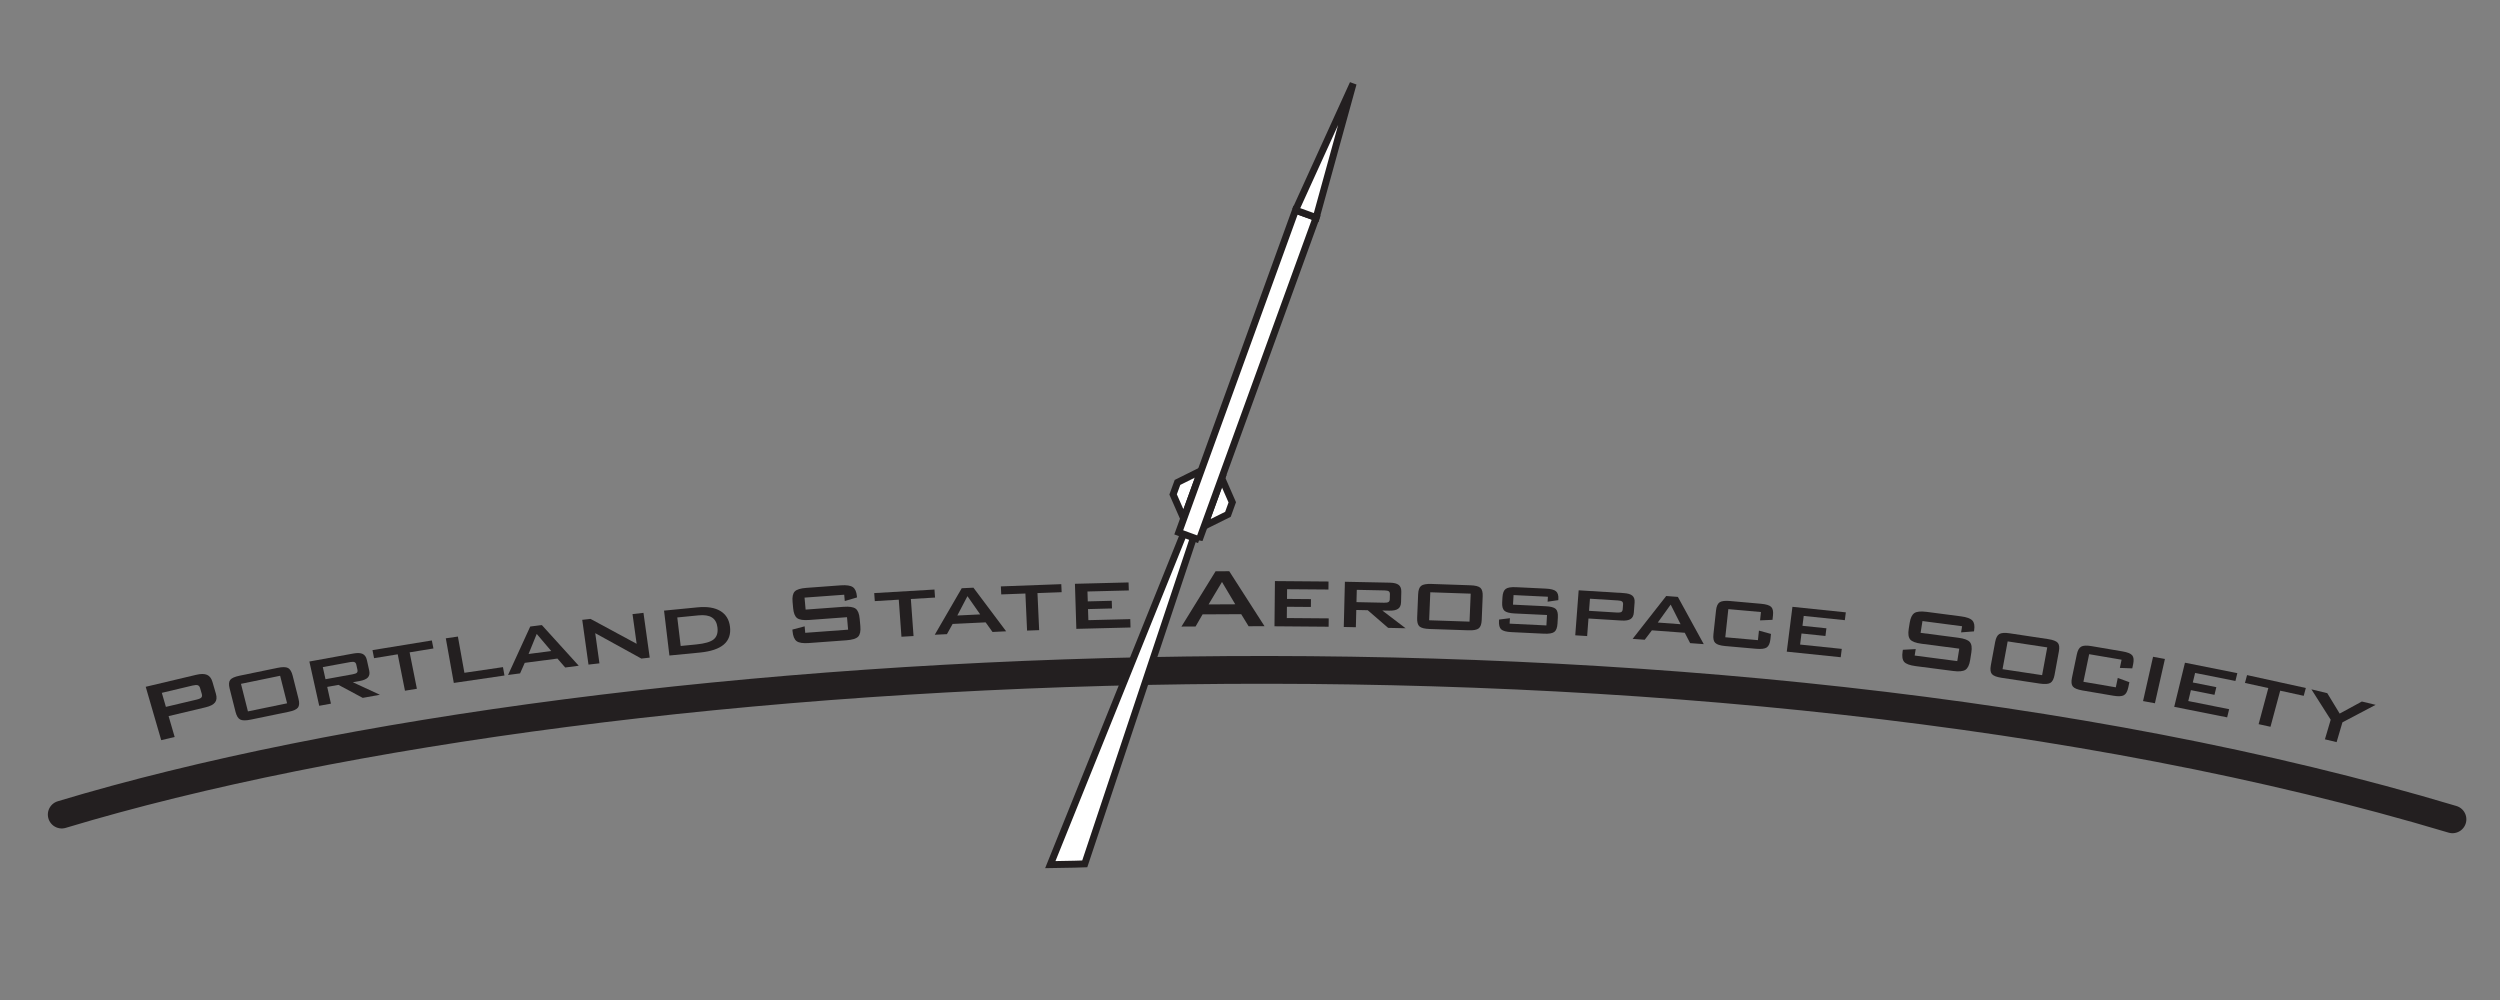 <?xml version="1.0" encoding="UTF-8" standalone="no"?>
<!-- Created with Inkscape (http://www.inkscape.org/) -->

<svg
   xmlns:dc="http://purl.org/dc/elements/1.1/"
   xmlns:cc="http://creativecommons.org/ns#"
   xmlns:rdf="http://www.w3.org/1999/02/22-rdf-syntax-ns#"
   xmlns:svg="http://www.w3.org/2000/svg"
   xmlns="http://www.w3.org/2000/svg"
   xmlns:sodipodi="http://sodipodi.sourceforge.net/DTD/sodipodi-0.dtd"
   xmlns:inkscape="http://www.inkscape.org/namespaces/inkscape"
   width="450"
   height="180"
   id="svg2"
   version="1.1"
   inkscape:version="0.48.3.1 r9886">
  <rect width="100%" height="100%" fill="#808080" stroke="none"/>
  <defs
     id="defs4">
    <clipPath
       id="clipPath3037"
       clipPathUnits="userSpaceOnUse">
      <path
         id="path3039"
         d="m 254,-144.1 c 0,0 -252,0 -252,0 C 2,-144.1 2,0 2,0 c 0,0 252,0 252,0 0,0 0,-144.1 0,-144.1 z"
         inkscape:connector-curvature="0" />
    </clipPath>
  </defs>
  <sodipodi:namedview
     id="base"
     pagecolor="#ffffff"
     bordercolor="#666666"
     borderopacity="1.0"
     inkscape:pageopacity="0.0"
     inkscape:pageshadow="2"
     inkscape:zoom="1.0429825"
     inkscape:cx="281.56854"
     inkscape:cy="165.61817"
     inkscape:document-units="in"
     inkscape:current-layer="layer1"
     showgrid="false"
     units="in"
     borderlayer="true"
     inkscape:showpageshadow="false"
     inkscape:window-width="1280"
     inkscape:window-height="749"
     inkscape:window-x="0"
     inkscape:window-y="27"
     inkscape:window-maximized="1" />
  <g
     inkscape:label="Layer 1"
     inkscape:groupmode="layer"
     id="layer1"
     transform="translate(0,-872.36)">
    <path
       inkscape:connector-curvature="0"
       d="M 11.112,1018.982 C 111.333,988.764 307.516,979.705 441.445,1019.836"
       style="fill:none;stroke:#231f20;stroke-width:5;stroke-linecap:round;stroke-linejoin:miter;stroke-miterlimit:4;stroke-opacity:1;stroke-dasharray:none"
       id="path3041" />
    <path
       inkscape:connector-curvature="0"
       d="m 189.051,1027.997 c 3.397,-0.033 6.204,-0.14 6.204,-0.14 0,0 29.441,-88.314 29.441,-88.314 0,0 -35.645,88.454 -35.645,88.454 z"
       style="fill:#ffffff;fill-opacity:1;fill-rule:nonzero;stroke:none"
       id="path3043" />
    <path
       inkscape:connector-curvature="0"
       d="m 189.051,1027.997 c 3.397,-0.033 6.204,-0.14 6.204,-0.14 0,0 29.441,-88.314 29.441,-88.314 0,0 -35.645,88.454 -35.645,88.454 z"
       style="fill:none;stroke:#231f20;stroke-width:1.25;stroke-linecap:butt;stroke-linejoin:miter;stroke-miterlimit:4;stroke-opacity:1;stroke-dasharray:none"
       id="path3045" />
    <path
       inkscape:connector-curvature="0"
       d="m 34.688,995.751 c 0,0 -5.559,1.321 -5.559,1.321 0,0 0.733,2.525 0.733,2.525 0,0 5.56,-1.317 5.56,-1.317 0.429,-0.103 0.706,-0.232 0.831,-0.38 0.125,-0.147 0.148,-0.363 0.064,-0.644 0,0 -0.296,-1.021 -0.296,-1.021 -0.079,-0.277 -0.215,-0.45 -0.405,-0.524 -0.19,-0.077 -0.499,-0.06 -0.928,0.04 z m -5.667,9.841 c 0,0 -2.793,-9.609 -2.793,-9.609 0,0 9.072,-2.153 9.072,-2.153 0.846,-0.203 1.501,-0.2 1.964,0 0.465,0.205 0.793,0.632 0.982,1.286 0,0 0.619,2.128 0.619,2.128 0.189,0.654 0.137,1.171 -0.157,1.554 -0.293,0.384 -0.861,0.68 -1.707,0.88 0,0 -6.654,1.583 -6.654,1.583 0,0 1.091,3.756 1.091,3.756 0,0 -2.416,0.574 -2.416,0.574 z"
       style="fill:#231f20;fill-opacity:1;fill-rule:nonzero;stroke:none"
       id="path3047" />
    <path
       inkscape:connector-curvature="0"
       d="m 44.628,1000.411 c 0,0 7.048,-1.454 7.048,-1.454 0,0 -1.252,-4.958 -1.252,-4.958 0,0 -7.048,1.452 -7.048,1.452 0,0 1.252,4.96 1.252,4.96 z m -3.292,-4.102 c -0.18,-0.715 -0.148,-1.237 0.097,-1.563 0.247,-0.325 0.819,-0.58 1.721,-0.767 0,0 6.764,-1.396 6.764,-1.396 0.908,-0.19 1.549,-0.183 1.923,0.015 0.374,0.198 0.652,0.657 0.833,1.369 0,0 1.058,4.187 1.058,4.187 0.181,0.726 0.147,1.246 -0.102,1.576 -0.249,0.32 -0.82,0.58 -1.715,0.764 0,0 -6.763,1.396 -6.763,1.396 -0.903,0.187 -1.541,0.185 -1.919,-0.017 -0.378,-0.195 -0.655,-0.655 -0.839,-1.377 0,0 -1.057,-4.188 -1.057,-4.188 z"
       style="fill:#231f20;fill-opacity:1;fill-rule:nonzero;stroke:none"
       id="path3049" />
    <path
       inkscape:connector-curvature="0"
       d="m 63.015,991.542 c 0,0 -4.91,0.894 -4.91,0.894 0,0 0.485,2.183 0.485,2.183 0,0 4.911,-0.891 4.911,-0.891 0.373,-0.068 0.62,-0.163 0.736,-0.283 0.118,-0.125 0.151,-0.302 0.1,-0.532 0,0 -0.203,-0.911 -0.203,-0.911 -0.052,-0.23 -0.158,-0.38 -0.318,-0.454 -0.16,-0.072 -0.428,-0.075 -0.802,-0.01 z m -5.557,7.861 c 0,0 -1.772,-7.97 -1.772,-7.97 0,0 7.937,-1.442 7.937,-1.442 0.728,-0.132 1.282,-0.107 1.662,0.08 0.381,0.183 0.632,0.554 0.755,1.101 0,0 0.413,1.859 0.413,1.859 0.121,0.542 0.046,0.967 -0.228,1.266 -0.272,0.302 -0.771,0.517 -1.499,0.65 0,0 -1.212,0.217 -1.212,0.217 0,0 4.867,2.255 4.867,2.255 0,0 -3.087,0.56 -3.087,0.56 0,0 -4.368,-2.341 -4.368,-2.341 0,0 -2.027,0.365 -2.027,0.365 0,0 0.67,3.015 0.67,3.015 0,0 -2.11,0.385 -2.11,0.385 z"
       style="fill:#231f20;fill-opacity:1;fill-rule:nonzero;stroke:none"
       id="path3051" />
    <path
       inkscape:connector-curvature="0"
       d="m 73.732,989.784 c 0,0 1.308,6.554 1.308,6.554 0,0 -2.145,0.35 -2.145,0.35 0,0 -1.307,-6.554 -1.307,-6.554 0,0 -4.255,0.697 -4.255,0.697 0,0 -0.286,-1.448 -0.286,-1.448 0,0 10.685,-1.744 10.685,-1.744 0,0 0.288,1.444 0.288,1.444 0,0 -4.288,0.7 -4.288,0.7 z"
       style="fill:#231f20;fill-opacity:1;fill-rule:nonzero;stroke:none"
       id="path3053" />
    <path
       inkscape:connector-curvature="0"
       d="m 81.685,995.288 c 0,0 -1.441,-8.031 -1.441,-8.031 0,0 2.177,-0.317 2.177,-0.317 0,0 1.171,6.522 1.171,6.522 0,0 6.941,-1.019 6.941,-1.019 0,0 0.272,1.508 0.272,1.508 0,0 -9.12,1.337 -9.12,1.337 z"
       style="fill:#231f20;fill-opacity:1;fill-rule:nonzero;stroke:none"
       id="path3055" />
    <path
       inkscape:connector-curvature="0"
       d="m 95.143,990.075 c 0,0 4.077,-0.534 4.077,-0.534 0,0 -2.609,-3.074 -2.609,-3.074 0,0 -1.468,3.607 -1.468,3.607 z m -3.694,3.781 c 0,0 3.994,-8.72 3.994,-8.72 0,0 2.085,-0.27 2.085,-0.27 0,0 6.645,7.324 6.645,7.324 0,0 -2.435,0.322 -2.435,0.322 0,0 -1.397,-1.609 -1.397,-1.609 0,0 -5.886,0.77 -5.886,0.77 0,0 -0.84,1.898 -0.84,1.898 0,0 -2.165,0.285 -2.165,0.285 z"
       style="fill:#231f20;fill-opacity:1;fill-rule:nonzero;stroke:none"
       id="path3057" />
    <path
       inkscape:connector-curvature="0"
       d="m 105.927,991.986 c 0,0 -1.125,-8.058 -1.125,-8.058 0,0 1.492,-0.168 1.492,-0.168 0,0 8.303,4.486 8.303,4.486 0,0 -0.745,-5.348 -0.745,-5.348 0,0 1.972,-0.227 1.972,-0.227 0,0 1.124,8.06 1.124,8.06 0,0 -1.503,0.172 -1.503,0.172 0,0 -8.303,-4.574 -8.303,-4.574 0,0 0.759,5.433 0.759,5.433 0,0 -1.973,0.225 -1.973,0.225 z"
       style="fill:#231f20;fill-opacity:1;fill-rule:nonzero;stroke:none"
       id="path3059" />
    <path
       inkscape:connector-curvature="0"
       d="m 122.523,988.634 c 0,0 2.805,-0.274 2.805,-0.274 1.532,-0.15 2.581,-0.457 3.144,-0.922 0.562,-0.465 0.787,-1.177 0.672,-2.136 -0.1,-0.837 -0.429,-1.438 -0.986,-1.791 -0.556,-0.36 -1.362,-0.49 -2.414,-0.387 0,0 -3.834,0.377 -3.834,0.377 0,0 0.613,5.133 0.613,5.133 z m -2.03,1.721 c 0,0 -0.966,-8.083 -0.966,-8.083 0,0 6.025,-0.589 6.025,-0.589 1.727,-0.17 3.094,0.047 4.103,0.65 1.008,0.604 1.591,1.549 1.744,2.838 0.163,1.357 -0.207,2.425 -1.106,3.197 -0.9,0.775 -2.341,1.262 -4.322,1.454 0,0 -5.479,0.532 -5.479,0.532 z"
       style="fill:#231f20;fill-opacity:1;fill-rule:nonzero;stroke:none"
       id="path3061" />
    <path
       inkscape:connector-curvature="0"
       d="m 151.96,979.41 c 0,0 -7.142,0.522 -7.142,0.522 0,0 0.194,2.155 0.194,2.155 0,0 6.801,-0.499 6.801,-0.499 1.062,-0.08 1.798,0.033 2.202,0.332 0.402,0.302 0.645,0.901 0.725,1.794 0,0 0.122,1.347 0.122,1.347 0.08,0.904 -0.052,1.534 -0.396,1.894 -0.344,0.362 -1.05,0.577 -2.114,0.657 0,0 -6.739,0.494 -6.739,0.494 -1.076,0.078 -1.817,-0.033 -2.225,-0.339 -0.409,-0.305 -0.653,-0.909 -0.734,-1.813 0,0 -0.024,-0.27 -0.024,-0.27 0,0 2.206,-0.584 2.206,-0.584 0,0 0.104,1.167 0.104,1.167 0,0 7.718,-0.567 7.718,-0.567 0,0 -0.198,-2.245 -0.198,-2.245 0,0 -6.792,0.5 -6.792,0.5 -1.058,0.077 -1.785,-0.033 -2.185,-0.337 -0.401,-0.304 -0.64,-0.904 -0.72,-1.801 0,0 -0.099,-1.107 -0.099,-1.107 -0.081,-0.897 0.048,-1.524 0.389,-1.883 0.341,-0.355 1.039,-0.575 2.096,-0.652 0,0 6.19,-0.457 6.19,-0.457 1.026,-0.072 1.749,0.032 2.166,0.322 0.419,0.288 0.664,0.839 0.737,1.649 0,0 0.018,0.207 0.018,0.207 0,0 -2.2,0.649 -2.2,0.649 0,0 -0.102,-1.137 -0.102,-1.137 z"
       style="fill:#231f20;fill-opacity:1;fill-rule:nonzero;stroke:none"
       id="path3063" />
    <path
       inkscape:connector-curvature="0"
       d="m 163.954,980.176 c 0,0 0.483,6.671 0.483,6.671 0,0 -2.176,0.127 -2.176,0.127 0,0 -0.481,-6.672 -0.481,-6.672 0,0 -4.317,0.258 -4.317,0.258 0,0 -0.104,-1.444 -0.104,-1.444 0,0 10.846,-0.64 10.846,-0.64 0,0 0.103,1.444 0.103,1.444 0,0 -4.353,0.257 -4.353,0.257 z"
       style="fill:#231f20;fill-opacity:1;fill-rule:nonzero;stroke:none"
       id="path3065" />
    <path
       inkscape:connector-curvature="0"
       d="m 172.319,983.151 c 0,0 4.115,-0.198 4.115,-0.198 0,0 -2.292,-3.284 -2.292,-3.284 0,0 -1.823,3.482 -1.823,3.482 z m -4.062,3.464 c 0,0 4.854,-8.373 4.854,-8.373 0,0 2.105,-0.1 2.105,-0.1 0,0 5.892,7.853 5.892,7.853 0,0 -2.458,0.118 -2.458,0.118 0,0 -1.235,-1.729 -1.235,-1.729 0,0 -5.943,0.285 -5.943,0.285 0,0 -1.025,1.839 -1.025,1.839 0,0 -2.19,0.107 -2.19,0.107 z"
       style="fill:#231f20;fill-opacity:1;fill-rule:nonzero;stroke:none"
       id="path3067" />
    <path
       inkscape:connector-curvature="0"
       d="m 186.745,979.115 c 0,0 0.303,6.671 0.303,6.671 0,0 -2.175,0.08 -2.175,0.08 0,0 -0.301,-6.671 -0.301,-6.671 0,0 -4.351,0.16 -4.351,0.16 0,0 -0.066,-1.444 -0.066,-1.444 0,0 10.876,-0.402 10.876,-0.402 0,0 0.066,1.446 0.066,1.446 0,0 -4.351,0.16 -4.351,0.16 z"
       style="fill:#231f20;fill-opacity:1;fill-rule:nonzero;stroke:none"
       id="path3069" />
    <path
       inkscape:connector-curvature="0"
       d="m 193.741,985.555 c 0,0 -0.253,-8.113 -0.253,-8.113 0,0 9.652,-0.243 9.652,-0.243 0,0 0.047,1.442 0.047,1.442 0,0 -7.444,0.188 -7.444,0.188 0,0 0.058,1.781 0.058,1.781 0,0 4.316,-0.108 4.316,-0.108 0,0 0.042,1.381 0.042,1.381 0,0 -4.316,0.113 -4.316,0.113 0,0 0.065,1.995 0.065,1.995 0,0 7.543,-0.19 7.543,-0.19 0,0 0.045,1.508 0.045,1.508 0,0 -9.752,0.247 -9.752,0.247 z"
       style="fill:#231f20;fill-opacity:1;fill-rule:nonzero;stroke:none"
       id="path3071" />
    <path
       inkscape:connector-curvature="0"
       d="m 217.543,981.156 c 0,0 4.804,-0.023 4.804,-0.023 0,0 -2.388,-4.022 -2.388,-4.022 0,0 -2.416,4.046 -2.416,4.046 z m -4.882,3.987 c 0,0 6.144,-9.952 6.144,-9.952 0,0 2.46,-0.012 2.46,-0.012 0,0 6.345,9.892 6.345,9.892 0,0 -2.862,0.015 -2.862,0.015 0,0 -1.332,-2.175 -1.332,-2.175 0,0 -6.953,0.035 -6.953,0.035 0,0 -1.262,2.185 -1.262,2.185 0,0 -2.541,0.012 -2.541,0.012 z"
       style="fill:#231f20;fill-opacity:1;fill-rule:nonzero;stroke:none"
       id="path3073" />
    <path
       inkscape:connector-curvature="0"
       d="m 229.407,985.092 c 0,0 0.08,-8.138 0.08,-8.138 0,0 9.647,0.078 9.647,0.078 0,0 -0.014,1.443 -0.014,1.443 0,0 -7.443,-0.058 -7.443,-0.058 0,0 -0.017,1.749 -0.017,1.749 0,0 4.314,0.035 4.314,0.035 0,0 -0.014,1.412 -0.014,1.412 0,0 -4.314,-0.033 -4.314,-0.033 0,0 -0.02,2.028 -0.02,2.028 0,0 7.544,0.06 7.544,0.06 0,0 -0.018,1.504 -0.018,1.504 0,0 -9.747,-0.08 -9.747,-0.08 z"
       style="fill:#231f20;fill-opacity:1;fill-rule:nonzero;stroke:none"
       id="path3075" />
    <path
       inkscape:connector-curvature="0"
       d="m 249.207,978.635 c 0,0 -4.985,-0.103 -4.985,-0.103 0,0 -0.057,2.211 -0.057,2.211 0,0 4.988,0.107 4.988,0.107 0.377,0.007 0.639,-0.037 0.782,-0.135 0.142,-0.095 0.217,-0.258 0.225,-0.494 0,0 0.023,-0.919 0.023,-0.919 0.005,-0.233 -0.06,-0.404 -0.2,-0.504 -0.14,-0.1 -0.397,-0.155 -0.777,-0.163 z m -7.329,6.581 c 0,0 0.203,-8.14 0.203,-8.14 0,0 8.093,0.165 8.093,0.165 0.739,0.017 1.266,0.15 1.596,0.409 0.324,0.253 0.477,0.662 0.464,1.224 0,0 -0.045,1.879 -0.045,1.879 -0.017,0.554 -0.192,0.954 -0.529,1.187 -0.337,0.243 -0.875,0.354 -1.613,0.337 0,0 -1.232,-0.023 -1.232,-0.023 0,0 4.191,3.192 4.191,3.192 0,0 -3.139,-0.067 -3.139,-0.067 0,0 -3.679,-3.179 -3.679,-3.179 0,0 -2.058,-0.043 -2.058,-0.043 0,0 -0.077,3.105 -0.077,3.105 0,0 -2.176,-0.047 -2.176,-0.047 z"
       style="fill:#231f20;fill-opacity:1;fill-rule:nonzero;stroke:none"
       id="path3077" />
    <path
       inkscape:connector-curvature="0"
       d="m 257.247,984.009 c 0,0 7.268,0.245 7.268,0.245 0,0 0.21,-5.035 0.21,-5.035 0,0 -7.271,-0.248 -7.271,-0.248 0,0 -0.207,5.038 -0.207,5.038 z m -1.981,-4.691 c 0.032,-0.744 0.21,-1.244 0.539,-1.504 0.327,-0.26 0.947,-0.374 1.859,-0.344 0,0 6.977,0.24 6.977,0.24 0.924,0.03 1.533,0.19 1.836,0.467 0.302,0.283 0.437,0.794 0.404,1.534 0,0 -0.173,4.254 -0.173,4.254 -0.035,0.747 -0.213,1.252 -0.547,1.509 -0.33,0.26 -0.949,0.375 -1.856,0.34 0,0 -6.979,-0.235 -6.979,-0.235 -0.912,-0.032 -1.521,-0.187 -1.828,-0.469 -0.305,-0.279 -0.442,-0.794 -0.41,-1.543 0,0 0.178,-4.251 0.178,-4.251 z"
       style="fill:#231f20;fill-opacity:1;fill-rule:nonzero;stroke:none"
       id="path3079" />
    <path
       inkscape:connector-curvature="0"
       d="m 278.624,979.772 c 0,0 -6.182,-0.298 -6.182,-0.298 0,0 -0.102,1.721 -0.102,1.721 0,0 5.85,0.285 5.85,0.285 0.919,0.038 1.533,0.207 1.838,0.482 0.297,0.28 0.429,0.789 0.385,1.528 0,0 -0.065,1.126 -0.065,1.126 -0.045,0.744 -0.237,1.237 -0.577,1.494 -0.342,0.25 -0.967,0.357 -1.871,0.314 0,0 -5.83,-0.282 -5.83,-0.282 -0.922,-0.045 -1.541,-0.21 -1.851,-0.495 -0.309,-0.284 -0.444,-0.797 -0.399,-1.538 0,0 0.012,-0.23 0.012,-0.23 0,0 1.956,-0.245 1.956,-0.245 0,0 -0.057,0.982 -0.057,0.982 0,0 6.622,0.319 6.622,0.319 0,0 0.108,-1.876 0.108,-1.876 0,0 -5.832,-0.277 -5.832,-0.277 -0.917,-0.047 -1.534,-0.21 -1.839,-0.494 -0.309,-0.285 -0.442,-0.797 -0.399,-1.529 0,0 0.052,-0.909 0.052,-0.909 0.045,-0.732 0.235,-1.224 0.577,-1.481 0.34,-0.257 0.971,-0.362 1.889,-0.317 0,0 5.331,0.257 5.331,0.257 0.907,0.043 1.519,0.203 1.841,0.48 0.319,0.272 0.46,0.737 0.425,1.392 0,0 -0.015,0.202 -0.015,0.202 0,0 -1.923,0.28 -1.923,0.28 0,0 0.053,-0.891 0.053,-0.891 z"
       style="fill:#231f20;fill-opacity:1;fill-rule:nonzero;stroke:none"
       id="path3081" />
    <path
       inkscape:connector-curvature="0"
       d="m 291.205,980.439 c 0,0 -5.013,-0.31 -5.013,-0.31 0,0 -0.165,2.18 -0.165,2.18 0,0 5.015,0.309 5.015,0.309 0.377,0.022 0.645,-0.01 0.797,-0.102 0.147,-0.092 0.232,-0.262 0.25,-0.499 0,0 0.062,-0.857 0.062,-0.857 0.02,-0.238 -0.038,-0.414 -0.173,-0.524 -0.133,-0.108 -0.389,-0.173 -0.772,-0.197 z m -7.659,6.279 c 0,0 0.614,-8.103 0.614,-8.103 0,0 8.085,0.5 8.085,0.5 0.745,0.047 1.271,0.2 1.581,0.465 0.307,0.265 0.444,0.672 0.402,1.226 0,0 -0.138,1.818 -0.138,1.818 -0.042,0.554 -0.237,0.941 -0.587,1.164 -0.349,0.227 -0.892,0.314 -1.631,0.27 0,0 -5.948,-0.367 -5.948,-0.367 0,0 -0.238,3.162 -0.238,3.162 0,0 -2.138,-0.135 -2.138,-0.135 z"
       style="fill:#231f20;fill-opacity:1;fill-rule:nonzero;stroke:none"
       id="path3083" />
    <path
       inkscape:connector-curvature="0"
       d="m 298.401,984.415 c 0,0 4.102,0.304 4.102,0.304 0,0 -1.781,-3.532 -1.781,-3.532 0,0 -2.321,3.229 -2.321,3.229 z m -4.528,2.94 c 0,0 6.044,-7.713 6.044,-7.713 0,0 2.098,0.16 2.098,0.16 0,0 4.658,8.502 4.658,8.502 0,0 -2.45,-0.18 -2.45,-0.18 0,0 -0.964,-1.865 -0.964,-1.865 0,0 -5.918,-0.44 -5.918,-0.44 0,0 -1.291,1.698 -1.291,1.698 0,0 -2.176,-0.162 -2.176,-0.162 z"
       style="fill:#231f20;fill-opacity:1;fill-rule:nonzero;stroke:none"
       id="path3085" />
    <path
       inkscape:connector-curvature="0"
       d="m 316.973,982.524 c 0,0 -5.873,-0.52 -5.873,-0.52 0,0 -0.547,5.063 -0.547,5.063 0,0 5.875,0.52 5.875,0.52 0,0 0.182,-1.716 0.182,-1.716 0,0 2.166,0.597 2.166,0.597 0,0 -0.102,0.954 -0.102,0.954 -0.083,0.737 -0.3,1.232 -0.655,1.476 -0.352,0.245 -0.989,0.324 -1.908,0.245 0,0 -5.585,-0.495 -5.585,-0.495 -0.899,-0.083 -1.493,-0.27 -1.789,-0.569 -0.292,-0.298 -0.402,-0.822 -0.317,-1.567 0,0 0.465,-4.278 0.465,-4.278 0.078,-0.729 0.292,-1.217 0.642,-1.456 0.345,-0.238 0.972,-0.314 1.879,-0.235 0,0 5.587,0.497 5.587,0.497 0.921,0.083 1.531,0.27 1.824,0.567 0.293,0.292 0.397,0.805 0.32,1.534 0,0 -0.087,0.79 -0.087,0.79 0,0 -2.238,0.097 -2.238,0.097 0,0 0.16,-1.504 0.16,-1.504 z"
       style="fill:#231f20;fill-opacity:1;fill-rule:nonzero;stroke:none"
       id="path3087" />
    <path
       inkscape:connector-curvature="0"
       d="m 321.618,989.658 c 0,0 1.021,-8.07 1.021,-8.07 0,0 9.609,0.994 9.609,0.994 0,0 -0.178,1.409 -0.178,1.409 0,0 -7.401,-0.764 -7.401,-0.764 0,0 -0.225,1.778 -0.225,1.778 0,0 4.311,0.447 4.311,0.447 0,0 -0.175,1.381 -0.175,1.381 0,0 -4.311,-0.445 -4.311,-0.445 0,0 -0.25,1.993 -0.25,1.993 0,0 7.501,0.777 7.501,0.777 0,0 -0.19,1.504 -0.19,1.504 0,0 -9.711,-1.004 -9.711,-1.004 z"
       style="fill:#231f20;fill-opacity:1;fill-rule:nonzero;stroke:none"
       id="path3089" />
    <path
       inkscape:connector-curvature="0"
       d="m 353.173,985.082 c 0,0 -7.128,-0.932 -7.128,-0.932 0,0 -0.337,2.12 -0.337,2.12 0,0 6.786,0.884 6.786,0.884 1.062,0.142 1.756,0.397 2.075,0.774 0.324,0.377 0.415,1.011 0.272,1.898 0,0 -0.213,1.347 -0.213,1.347 -0.143,0.894 -0.427,1.474 -0.852,1.756 -0.425,0.275 -1.172,0.347 -2.231,0.207 0,0 -6.729,-0.875 -6.729,-0.875 -1.061,-0.14 -1.749,-0.395 -2.071,-0.77 -0.319,-0.377 -0.409,-1.009 -0.27,-1.899 0,0 0.045,-0.27 0.045,-0.27 0,0 2.308,-0.128 2.308,-0.128 0,0 -0.187,1.164 -0.187,1.164 0,0 7.669,1.001 7.669,1.001 0,0 0.359,-2.24 0.359,-2.24 0,0 -6.779,-0.882 -6.779,-0.882 -1.054,-0.137 -1.738,-0.397 -2.056,-0.774 -0.315,-0.375 -0.405,-1.009 -0.264,-1.904 0,0 0.175,-1.096 0.175,-1.096 0.142,-0.887 0.425,-1.469 0.847,-1.753 0.422,-0.278 1.161,-0.347 2.215,-0.212 0,0 6.177,0.807 6.177,0.807 1.024,0.132 1.704,0.385 2.045,0.749 0.337,0.367 0.444,0.952 0.317,1.754 0,0 -0.033,0.203 -0.033,0.203 0,0 -2.316,0.177 -2.316,0.177 0,0 0.178,-1.104 0.178,-1.104 z"
       style="fill:#231f20;fill-opacity:1;fill-rule:nonzero;stroke:none"
       id="path3091" />
    <path
       inkscape:connector-curvature="0"
       d="m 360.456,992.813 c 0,0 7.124,1.074 7.124,1.074 0,0 0.924,-4.998 0.924,-4.998 0,0 -7.124,-1.077 -7.124,-1.077 0,0 -0.924,5.001 -0.924,5.001 z m -1.324,-4.913 c 0.137,-0.73 0.385,-1.201 0.745,-1.417 0.365,-0.218 1.006,-0.259 1.919,-0.12 0,0 6.837,1.031 6.837,1.031 0.917,0.14 1.508,0.364 1.769,0.677 0.268,0.31 0.33,0.834 0.193,1.563 0,0 -0.777,4.223 -0.777,4.223 -0.137,0.732 -0.387,1.206 -0.755,1.424 -0.37,0.215 -1.006,0.259 -1.911,0.122 0,0 -6.839,-1.034 -6.839,-1.034 -0.911,-0.138 -1.501,-0.363 -1.766,-0.675 -0.267,-0.314 -0.332,-0.832 -0.198,-1.569 0,0 0.782,-4.223 0.782,-4.223 z"
       style="fill:#231f20;fill-opacity:1;fill-rule:nonzero;stroke:none"
       id="path3093" />
    <path
       inkscape:connector-curvature="0"
       d="m 381.886,991.109 c 0,0 -5.837,-0.994 -5.837,-0.994 0,0 -1.036,4.966 -1.036,4.966 0,0 5.835,0.997 5.835,0.997 0,0 0.35,-1.686 0.35,-1.686 0,0 2.091,0.764 2.091,0.764 0,0 -0.197,0.936 -0.197,0.936 -0.154,0.724 -0.412,1.192 -0.79,1.407 -0.375,0.213 -1.014,0.242 -1.918,0.087 0,0 -5.55,-0.944 -5.55,-0.944 -0.884,-0.153 -1.459,-0.387 -1.719,-0.707 -0.262,-0.32 -0.317,-0.842 -0.165,-1.574 0,0 0.875,-4.196 0.875,-4.196 0.152,-0.731 0.412,-1.197 0.784,-1.407 0.367,-0.213 1.001,-0.245 1.891,-0.09 0,0 5.547,0.944 5.547,0.944 0.911,0.157 1.499,0.392 1.758,0.714 0.26,0.32 0.315,0.841 0.167,1.568 0,0 -0.165,0.774 -0.165,0.774 0,0 -2.231,-0.083 -2.231,-0.083 0,0 0.31,-1.474 0.31,-1.474 z"
       style="fill:#231f20;fill-opacity:1;fill-rule:nonzero;stroke:none"
       id="path3095" />
    <path
       inkscape:connector-curvature="0"
       d="m 385.75,998.553 c 0,0 1.801,-7.973 1.801,-7.973 0,0 2.136,0.394 2.136,0.394 0,0 -1.803,7.975 -1.803,7.975 0,0 -2.135,-0.395 -2.135,-0.395 z"
       style="fill:#231f20;fill-opacity:1;fill-rule:nonzero;stroke:none"
       id="path3097" />
    <path
       inkscape:connector-curvature="0"
       d="m 391.359,999.589 c 0,0 1.934,-7.94 1.934,-7.94 0,0 9.426,1.876 9.426,1.876 0,0 -0.342,1.409 -0.342,1.409 0,0 -7.258,-1.444 -7.258,-1.444 0,0 -0.417,1.718 -0.417,1.718 0,0 4.237,0.844 4.237,0.844 0,0 -0.335,1.379 -0.335,1.379 0,0 -4.241,-0.846 -4.241,-0.846 0,0 -0.475,1.963 -0.475,1.963 0,0 7.358,1.466 7.358,1.466 0,0 -0.359,1.471 -0.359,1.471 0,0 -9.529,-1.896 -9.529,-1.896 z"
       style="fill:#231f20;fill-opacity:1;fill-rule:nonzero;stroke:none"
       id="path3099" />
    <path
       inkscape:connector-curvature="0"
       d="m 410.436,996.682 c 0,0 -1.748,6.497 -1.748,6.497 0,0 -2.136,-0.469 -2.136,-0.469 0,0 1.746,-6.497 1.746,-6.497 0,0 -4.206,-0.922 -4.206,-0.922 0,0 0.38,-1.413 0.38,-1.413 0,0 10.578,2.32 10.578,2.32 0,0 -0.38,1.411 -0.38,1.411 0,0 -4.234,-0.927 -4.234,-0.927 z"
       style="fill:#231f20;fill-opacity:1;fill-rule:nonzero;stroke:none"
       id="path3101" />
    <path
       inkscape:connector-curvature="0"
       d="m 418.485,1005.437 c 0,0 1.041,-3.525 1.041,-3.525 0,0 -3.472,-5.47 -3.472,-5.47 0,0 2.855,0.69 2.855,0.69 0,0 2.233,3.674 2.233,3.674 0,0 3.992,-2.173 3.992,-2.173 0,0 2.48,0.597 2.48,0.597 0,0 -5.977,3.152 -5.977,3.152 0,0 -1.049,3.561 -1.049,3.561 0,0 -2.103,-0.505 -2.103,-0.505 z"
       style="fill:#231f20;fill-opacity:1;fill-rule:nonzero;stroke:none"
       id="path3103" />
    <path
       inkscape:connector-curvature="0"
       d="m 219.905,958.427 c 0,0 1.904,4.352 1.904,4.352 0,0 -0.78,2.161 -0.78,2.161 0,0 -4.267,2.118 -4.267,2.118 0,0 3.144,-8.631 3.144,-8.631 z"
       style="fill:#ffffff;fill-opacity:1;fill-rule:nonzero;stroke:none"
       id="path3105" />
    <path
       inkscape:connector-curvature="0"
       d="m 219.905,958.427 c 0,0 1.904,4.352 1.904,4.352 0,0 -0.78,2.161 -0.78,2.161 0,0 -4.267,2.118 -4.267,2.118 0,0 3.144,-8.631 3.144,-8.631 z"
       style="fill:none;stroke:#231f20;stroke-width:1.25;stroke-linecap:butt;stroke-linejoin:miter;stroke-miterlimit:4;stroke-opacity:1;stroke-dasharray:none"
       id="path3107" />
    <path
       inkscape:connector-curvature="0"
       d="m 216.196,957.081 c 0,0 -4.247,2.115 -4.247,2.115 0,0 -0.79,2.162 -0.79,2.162 0,0 1.913,4.359 1.913,4.359 0,0 3.125,-8.636 3.125,-8.636 z"
       style="fill:#ffffff;fill-opacity:1;fill-rule:nonzero;stroke:none"
       id="path3109" />
    <path
       inkscape:connector-curvature="0"
       d="m 216.196,957.081 c 0,0 -4.247,2.115 -4.247,2.115 0,0 -0.79,2.162 -0.79,2.162 0,0 1.913,4.359 1.913,4.359 0,0 3.125,-8.636 3.125,-8.636 z"
       style="fill:none;stroke:#231f20;stroke-width:1.25;stroke-linecap:butt;stroke-linejoin:miter;stroke-miterlimit:4;stroke-opacity:1;stroke-dasharray:none"
       id="path3111" />
    <path
       inkscape:connector-curvature="0"
       d="m 215.862,969.531 c 0,0 -3.688,-1.349 -3.688,-1.349 0,0 21.025,-57.996 21.025,-57.996 0,0 3.712,1.342 3.712,1.342 0,0 -21.049,58.004 -21.049,58.004 z"
       style="fill:#ffffff;fill-opacity:1;fill-rule:nonzero;stroke:none"
       id="path3113" />
    <path
       inkscape:connector-curvature="0"
       d="m 215.862,969.531 c 0,0 -3.688,-1.349 -3.688,-1.349 0,0 21.025,-57.996 21.025,-57.996 0,0 3.712,1.342 3.712,1.342 0,0 -21.049,58.004 -21.049,58.004 z"
       style="fill:none;stroke:#231f20;stroke-width:1.25;stroke-linecap:butt;stroke-linejoin:miter;stroke-miterlimit:4;stroke-opacity:1;stroke-dasharray:none"
       id="path3115" />
    <path
       inkscape:connector-curvature="0"
       d="m 233.199,910.185 c 0,0 10.366,-22.779 10.366,-22.779 0,0 -6.654,24.121 -6.654,24.121 0,0 -3.712,-1.342 -3.712,-1.342 z"
       style="fill:#ffffff;fill-opacity:1;fill-rule:nonzero;stroke:none"
       id="path3117" />
    <path
       inkscape:connector-curvature="0"
       d="m 233.199,910.185 c 0,0 10.366,-22.779 10.366,-22.779 0,0 -6.654,24.121 -6.654,24.121 0,0 -3.712,-1.342 -3.712,-1.342 z"
       style="fill:none;stroke:#231f20;stroke-width:1.25;stroke-linecap:butt;stroke-linejoin:miter;stroke-miterlimit:4;stroke-opacity:1;stroke-dasharray:none"
       id="path3119" />
  </g>
</svg>
